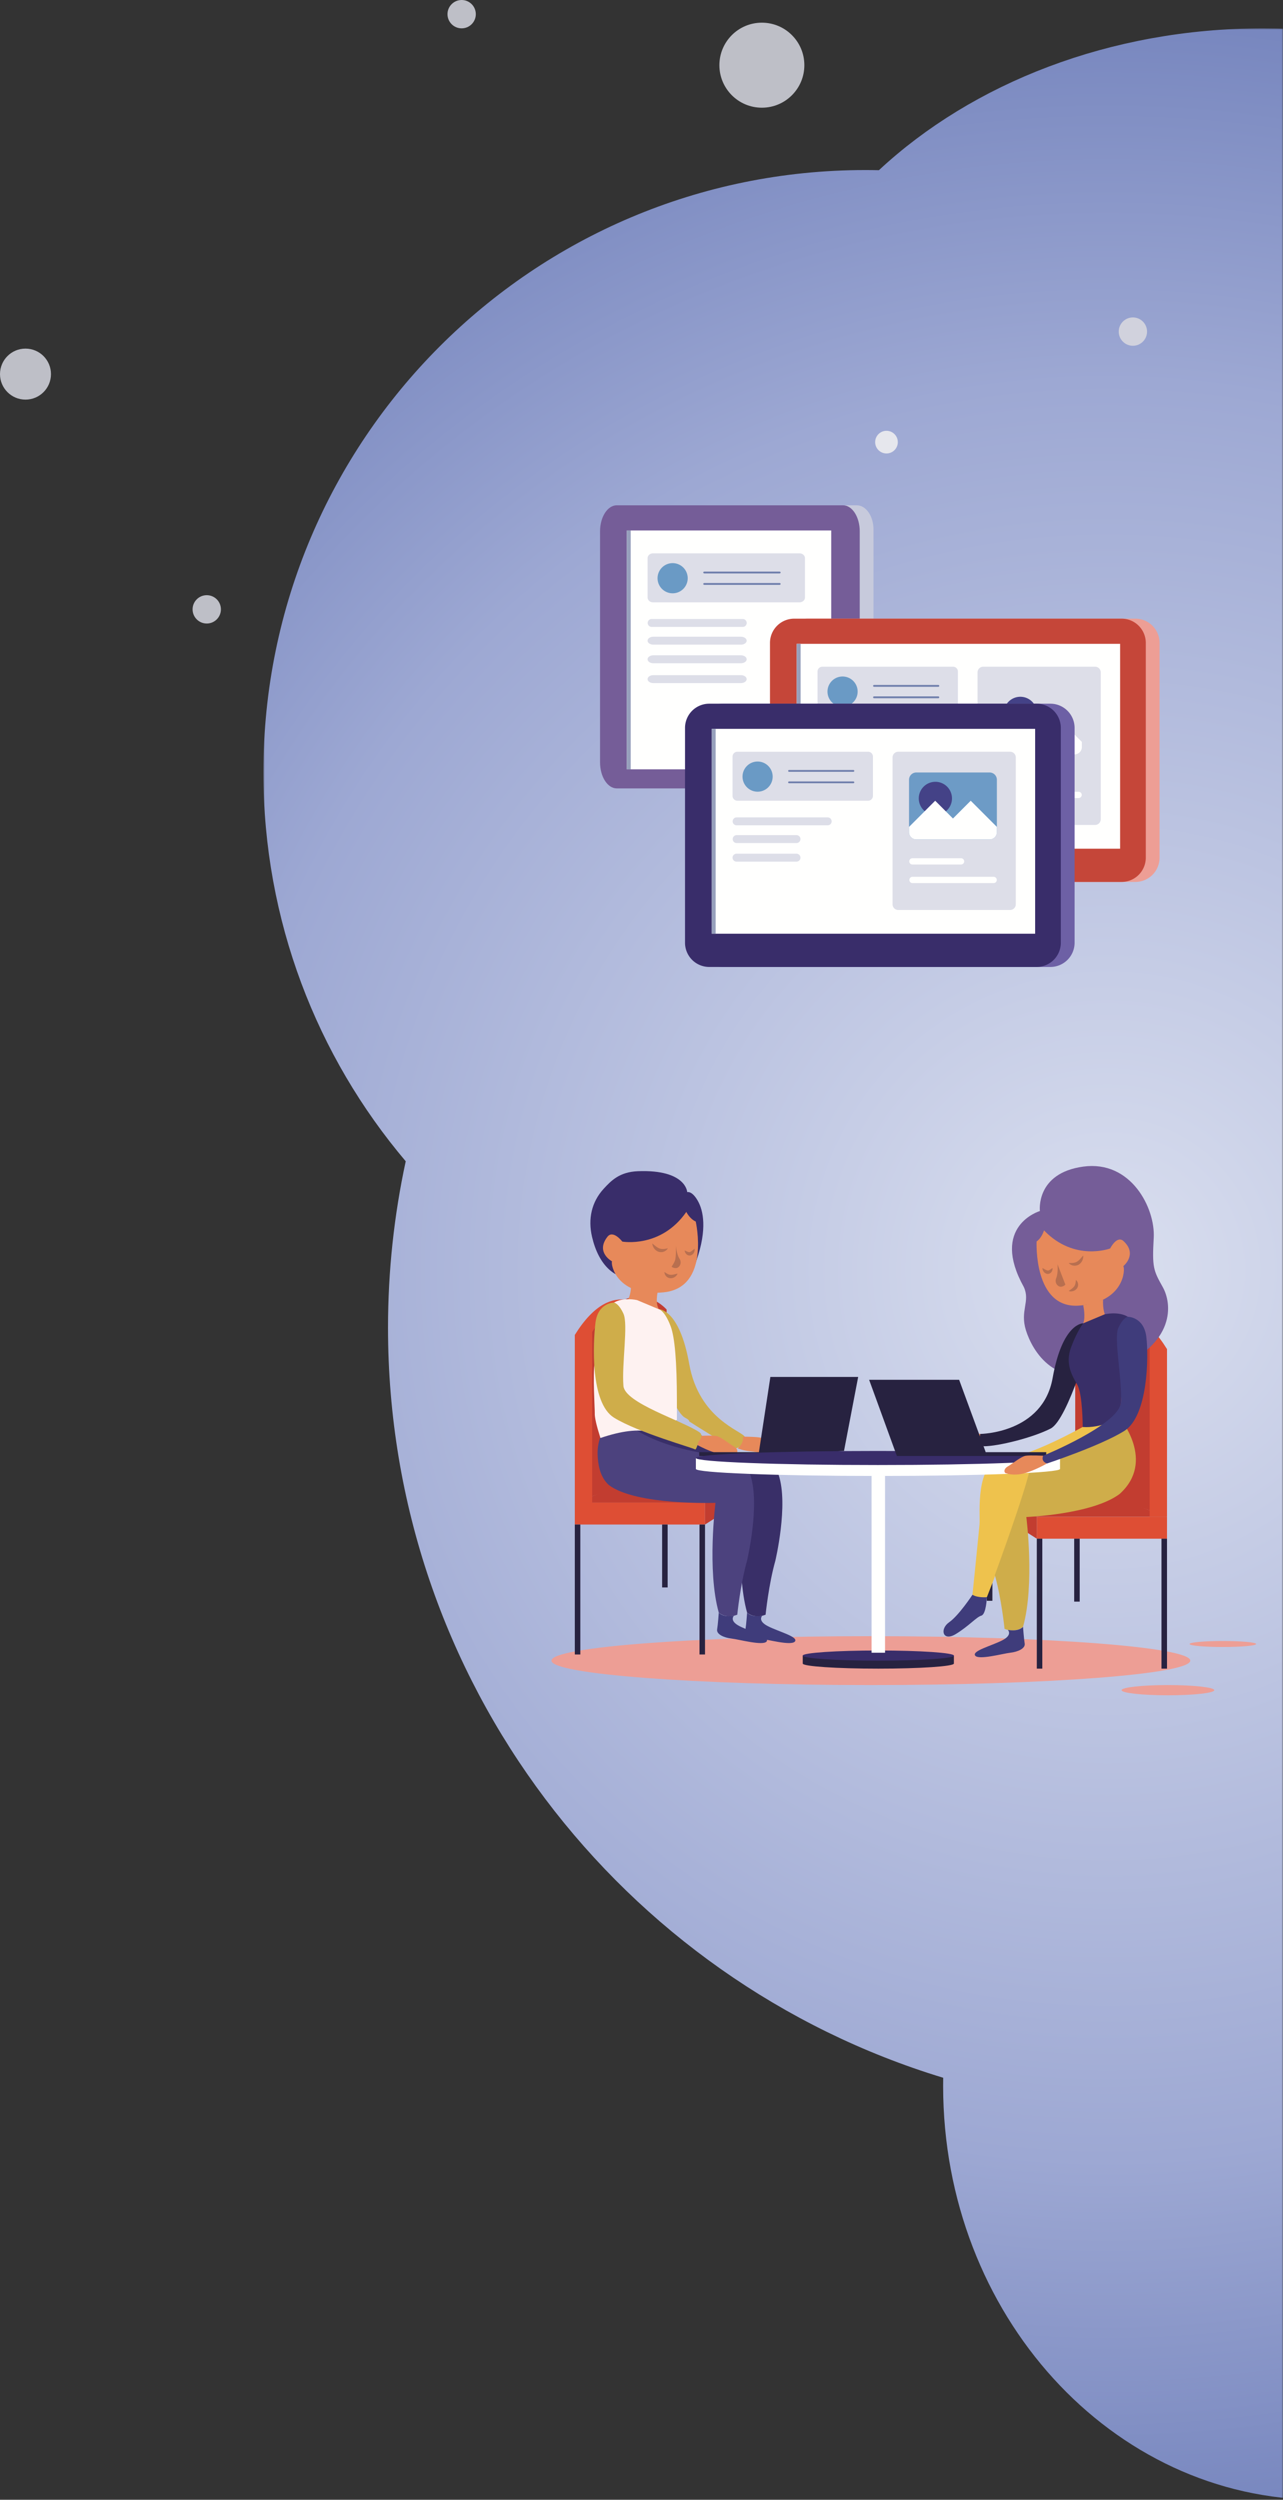 <svg xmlns="http://www.w3.org/2000/svg" xmlns:xlink="http://www.w3.org/1999/xlink" width="453" height="882" viewBox="0 0 453 882">
    <rect x="0" y="0" width="453" height="882" fill="#333333" stroke="none"/>
    <defs>
        <path id="a" d="M0 0h360v872H0z"/>
        <radialGradient id="b" r="79.212%" fx="50%" fy="50%" gradientTransform="scale(1 .685) rotate(88.879 .383 .615)">
            <stop offset="0%" stop-color="#DADFEF"/>
            <stop offset="66.7%" stop-color="#9DA8D3"/>
            <stop offset="100%" stop-color="#6F7FBA"/>
        </radialGradient>
    </defs>
    <g fill="none" fill-rule="evenodd">
        <g transform="translate(93 10)">
            <mask id="c" fill="#fff">
                <use xlink:href="#a"/>
            </mask>
            <path fill="url(#b)" fill-rule="nonzero" d="M217.322 50.054C250.32 19.38 298.87 0 353 0c99.411 0 180 65.366 180 146 0 35.963-16.03 68.888-42.611 94.332C555.274 290.932 597 369.842 597 458.5c0 85.834-39.111 162.534-100.485 213.249C502.634 688.52 506 706.829 506 726c0 80.634-59.546 146-133 146-73.454 0-133-65.366-133-146 0-.967.009-1.931.026-2.894C126.57 688.646 44 583.216 44 458.5c0-20.163 2.158-39.822 6.256-58.759C18.906 362.716 0 314.816 0 262.5 0 145.14 95.14 50 212.5 50c1.612 0 3.22.018 4.822.054z" mask="url(#c)"/>
        </g>
        <g fill-rule="nonzero">
            <circle cx="313" cy="156" r="4" fill="#E6E7ED"/>
            <circle cx="400" cy="117" r="5" fill="#D1D2DD"/>
            <circle cx="73" cy="215" r="5" fill="#BEBFC7"/>
            <circle cx="9" cy="132" r="9" fill="#BEBFC7"/>
            <circle cx="163" cy="5" r="5" fill="#BEBFC7"/>
            <circle cx="269" cy="23" r="15" fill="#BEBFC7"/>
        </g>
        <path fill="#ED9E95" d="M420.26 585.92c0 4.763-50.492 8.625-112.776 8.625-62.283 0-112.774-3.862-112.774-8.625 0-4.764 50.49-8.625 112.774-8.625s112.776 3.86 112.776 8.625M443.526 580.058c0 .584-5.266 1.057-11.763 1.057-6.496 0-11.763-.473-11.763-1.057S425.267 579 431.763 579c6.497 0 11.763.474 11.763 1.058M428.74 596.35c0 .997-7.329 1.805-16.37 1.805S396 597.347 396 596.35c0-.997 7.329-1.805 16.37-1.805s16.37.808 16.37 1.805"/>
        <path fill="#C23D30" d="M202.955 530.177h45.97l17.631-9.795h-37.321l-26.28 9.795"/>
        <path fill="#DE4E34" d="M202.955 471.009v59.168h6.129v-2.284l20.151-7.511v-57.298s-12.393-14.46-26.28 7.925"/>
        <path fill="#C23D30" d="M209.084 469.975v57.918l26.28-8.544V462.05s-12.392-14.46-26.28 7.925"/>
        <path fill="#DE4E34" d="M248.925 537.904h-45.97v-7.727h45.97z"/>
        <path fill="#C23D30" d="M266.556 520.382v6.313l-17.631 11.209v-7.727l17.631-9.795"/>
        <path fill="#272240" d="M266.556 559.816h-1.948v-33.012h1.948z"/>
        <path fill="#392F68" d="M229.686 522.124c9.69 7.255 32.939 8.126 32.939 8.126s-3.047 23.797 1.161 38.743c0 0 2.467 2.322 6.529.726 0 0 1.059-10.556 3.432-18.991 0 0 4.72-19.754 1.168-30.346-2.122-6.327-12.89-3.89-13.596-7.255 0 0-17.981-7.461-28.997-16.602 0 0-1.185-.666-2.636-1.246 0 0-12.915 15.236 0 26.845z"/>
        <path fill="#4C427E" d="M215 524c9.69 7.255 37.625 6.25 37.625 6.25s-3.047 23.797 1.161 38.743c0 0 2.467 2.322 6.529.726 0 0 1.059-10.556 3.432-18.991 0 0 4.72-19.754 1.168-30.346-2.122-6.327-12.89-3.89-13.596-7.255 0 0-19.303-1.986-30.319-11.127 2 0 .137-6.141-1.314-6.721 0 0-9.017 8.217-8.686 17.848.114 3.313.694 7.901 4 10.873z"/>
        <path fill="#392D6A" d="M246.401 423.728c1.896 3.353 3.37 9.872-.488 21-.937 3.603-3.774 6.463-8.512 8.58l-9.654-2.924-3.911 1.166c5.346-.6 5.337-.756-.028-.471-6.62.352-12.387-4.483-14.772-14.67-1.478-6.308-.173-12.303 4.115-16.973 2.638-2.872 5.619-5.95 12.108-6.196 17.039-.647 17.383 7.383 17.383 7.383s1.672-.588 3.76 3.105z"/>
        <path fill="#E7895A" d="M245.649 430.997s5.31 23.229-11.234 24.967c-16.546 1.739-18.882-9.785-18.321-10.914 0 0-5.843-3.096-1.725-8.538 1.993-2.856 5.352 1.562 5.352 1.562s13.641 2.457 22.598-10.467c0 0 1.19 2.442 3.33 3.39"/>
        <path fill="#B86F4F" d="M239.91 444.108c1.071 1.69-.183 3.347-1.292 3.321-1.11-.025-1.483-.51-1.483-.51.745-1.115 1.175-1.965 1.29-2.55.215-1.094.279-2.762.192-5.006 0 0 .222 3.055 1.293 4.745zM245.246 440.594c-.38.278-.68.54-.962.762-.284.214-.537.377-.727.408-.174.05-.38.045-.706-.072-.153-.06-.323-.144-.508-.218-.181-.09-.365-.187-.601-.262.043.466.221.895.559 1.252.314.365.946.629 1.558.474.598-.172.969-.59 1.173-1.005.208-.418.297-.87.214-1.34M235.806 440.431c-1.178.29-2.129.378-2.954.063-.418-.151-.81-.406-1.233-.701-.199-.158-.404-.331-.627-.498-.21-.182-.422-.372-.686-.546.03.303.112.592.196.886.124.27.25.554.428.808.358.51.877.94 1.51 1.193.644.224 1.366.216 1.967-.023.6-.23 1.106-.638 1.399-1.182M239.236 449.363c-1.002.239-1.792.484-2.469.425a2.307 2.307 0 0 1-1.006-.277c-.362-.167-.71-.436-1.172-.705.024.518.2 1.032.575 1.44.344.436.935.713 1.522.754a2.594 2.594 0 0 0 1.582-.45c.434-.296.788-.687.968-1.187"/>
        <path fill="#E7895A" d="M232.473 454.682s-1.286 4.4 0 6.914c1.287 2.514-2.727 6.128-6.943 2.514-4.213-3.614-3.612-5.972-3.612-5.972s1.09-2.027.845-5.57c0 0 4.54 1.413 9.71 2.114"/>
        <path fill="#CFAD4A" d="M243.338 481.204c-3.483-19.59-10.797-19.299-10.797-19.299s.141 3.274-3.165 3.596c0 0 6.385 31.585 12.624 34.778.95.486 1.396.901 1.338 1.246 10.441 6.638 15.995 9.797 16.662 9.475 1-.482 4.016-1.823 3-4s-16.179-6.207-19.662-25.796z"/>
        <path fill="#FEF2F1" d="M239 501v-7c-.01-13.464-.74-22.13-2.191-26-2.177-5.804-4.268-6.095-4.268-6.095l-7.631-3.193s-4.789-1.123-8.126.89c-2.786 3.993-5.047 10.972-6.784 20.938-.787 4.516.062 16.97 0 17.993-.088 1.438.579 4.386 2 8.844 7.497-2.548 13.401-3.243 17.712-2.085"/>
        <path fill="#E7895A" d="M262.325 506.908s4.939-.013 6.342.382c1.405.395 3.523 3.42 5.6 4.597 2.075 1.176-1.286 2.278-4.687 1.089-3.4-1.189-5.72-.567-9.154-1.982 0 0 2.173-1.459 1.9-4.086"/>
        <path fill="#3F3C7B" d="M269.146 570.078s-1.841 1.781 2.077 3.74c3.918 1.959 10.66 3.674 9.467 5.333-1.191 1.659-9.794-.726-12.406-1.016-2.612-.29-5.374-1.489-5.081-3.23.293-1.74.583-5.912.583-5.912s1.432 1.807 5.36 1.085"/>
        <path fill="#3F3C7B" d="M259.146 570.078s-1.841 1.781 2.077 3.74c3.918 1.959 10.66 3.674 9.467 5.333-1.191 1.659-9.794-.726-12.406-1.016-2.612-.29-5.374-1.489-5.081-3.23.293-1.74.583-5.912.583-5.912s1.432 1.807 5.36 1.085"/>
        <path fill="#E7895A" d="M246.676 506.629s4.426-.218 6.095 0c1.667.218 4.643 2.757 6.384 3.773 1.741 1.015 1.306 2.467.435 2.467 0 0-2.358.943-6.076 0-3.718-.944-8.144-3.483-8.144-3.483s2.176-.653 1.306-2.757"/>
        <path fill="#CFAD4A" d="M246.872 505.292c-6.052-4.064-26.26-10.25-26.751-16.292-.63-7.74 1.741-21.727 0-25.499-1.741-3.773-3.337-3.899-3.337-3.899s-5.659-.019-6.53 7.091c-.87 7.11-1.886 28.28 6.53 33.504C225.2 505.42 245 510.95 245.37 511.386c.247.29.682-.629 1.306-2.757 1.264-1.464 1.329-2.576.196-3.337z"/>
        <path fill="#272240" d="M303 485.839l-5 26.106-30.252 1.775L272 485.839h37.408"/>
        <path fill="#272240" d="M267.748 513.72h-20.876v-1.343h21.369l-.493 1.343M248.925 583.751h-1.946v-45.847h1.946zM204.902 583.751h-1.947v-45.847h1.947zM235.729 560.104h-1.947v-22.2h1.947z"/>
        <path fill="#C23D30" d="M412.045 535.177h-45.97l-17.631-9.795h37.321l26.28 9.795"/>
        <path fill="#DE4E34" d="M412.045 476.009v59.168h-6.129v-2.284l-20.151-7.511v-57.298s12.393-14.46 26.28 7.925"/>
        <path fill="#C23D30" d="M405.916 474.975v57.918l-26.28-8.544V467.05s12.392-14.46 26.28 7.925"/>
        <path fill="#DE4E34" d="M366.075 542.904h45.97v-7.727h-45.97z"/>
        <path fill="#C23D30" d="M348.444 525.382v6.313l17.631 11.209v-7.727l-17.631-9.795"/>
        <path fill="#272240" d="M348.444 564.816h1.948v-33.012h-1.948z"/>
        <path fill="#EEC24D" d="M382.282 503.472s-18.166 10.302-28.178 11.318-7.941 19.734-8.251 23.072c-.31 3.337-2.487 24.813-2.487 24.813s2.612 2.032 5.078.87c0 0 12.996-32.537 15.237-45.418 0 0 20.266-8.101 28.997-16.602 0 0-5.579 2.092-10.396 1.947"/>
        <path fill="#CFAD4A" d="M395.314 500.279s12.915 15.236 0 26.845c-9.69 7.255-32.939 8.126-32.939 8.126s3.047 23.797-1.161 38.743c0 0-2.467 2.322-6.529.726 0 0-1.059-10.556-3.432-18.991 0 0 10.542-28.604 12.428-37.601 0 0 17.981-7.461 28.997-16.602 0 0 1.185-.666 2.636-1.246"/>
        <path fill="#755D98" d="M367.163 427.29s-17.703 5.225-5.659 26.845c2.322 5.079-1.441 8.271.731 15.237 2.171 6.964 10.443 22.346 31.628 13.494 21.186-8.851 20.025-22.781 16.687-28.731-3.337-5.949-3.773-6.965-3.193-17.412.581-10.448-8.006-27.426-24.898-25.104-16.892 2.322-15.296 15.671-15.296 15.671"/>
        <path fill="#E7895A" d="M366.003 438.028s-1.161 23.798 14.945 22.637c16.108-1.161 16.398-12.915 15.672-13.93 0 0 5.063-4.063.21-8.707-2.387-2.467-4.853 2.467-4.853 2.467s-12.624 4.789-23.363-6.384c0 0-.725 2.612-2.611 3.917"/>
        <path fill="#E7895A" d="M382.459 460.52s.93 4.063 0 6.385 1.972 5.659 5.02 2.322c3.046-3.338 2.611-5.515 2.611-5.515s-.788-1.872-.611-5.144c0 0-3.282 1.305-7.02 1.952"/>
        <path fill="#272240" d="M346.123 505.938s22.056-.145 25.539-19.734c3.483-19.59 10.797-19.299 10.797-19.299s-.141 3.274 3.165 3.596c0 0-8.448 30.358-14.687 33.551-6.241 3.192-18.429 6.24-23.653 6.24 0 0-2.177-2.177-1.161-4.354"/>
        <path fill="#392F68" d="M382.282 503.472s.006-11.506-1.914-14.874c-1.92-3.369-4.353-7.473-2.177-13.277 2.177-5.804 4.268-8.416 4.268-8.416l7.631-3.193s4.789-1.123 8.126.89l-2.902 35.677s-6.619 3.773-13.032 3.193"/>
        <path fill="#FFFFFE" d="M245.7 514.428v3.86c0 1.371 28.782 2.482 64.285 2.482 35.505 0 64.285-1.111 64.285-2.482v-3.86H245.7"/>
        <path fill="#392D6A" d="M374.27 514.428c0 1.37-28.78 2.482-64.285 2.482-35.503 0-64.285-1.112-64.285-2.482 0-1.371 28.782-2.483 64.285-2.483 35.505 0 64.285 1.112 64.285 2.483"/>
        <path fill="#E7895A" d="M346.123 505.938s-4.861-.87-6.312-.725c-1.452.145-4.063 2.757-6.312 3.555-2.249.798.87 2.467 4.426 1.886 3.554-.58 5.731.435 9.359-.362 0 0-1.887-1.814-1.161-4.354"/>
        <path fill="#272240" d="M283.431 584.15v2.801c0 .994 11.946 1.8 26.683 1.8s26.683-.806 26.683-1.8v-2.801h-53.366M306.872 486.839l9.794 26.881h31.866l-9.882-26.881h-31.778"/>
        <path fill="#392D6A" d="M336.797 584.151c0 .994-11.946 1.8-26.683 1.8s-26.683-.806-26.683-1.8c0-.995 11.946-1.801 26.683-1.801s26.683.806 26.683 1.801"/>
        <path fill="#FFFFFE" d="M307.738 583.135h4.751V520.77h-4.751z"/>
        <path fill="#3F3C7B" d="M343.366 562.675s-4.823 7.328-8.252 9.722c-3.429 2.394-2.268 6.965 2.375 4.136 4.644-2.83 7.255-5.998 8.996-6.482 1.742-.484 1.959-6.506 1.959-6.506s-3.3.291-5.078-.87M355.854 575.078s1.841 1.781-2.077 3.74c-3.918 1.959-10.66 3.674-9.467 5.333 1.191 1.659 9.794-.726 12.406-1.016 2.612-.29 5.374-1.489 5.081-3.23-.293-1.74-.583-5.912-.583-5.912s-1.432 1.807-5.36 1.085"/>
        <path fill="#272240" d="M348.532 513.72h20.876v-1.343h-21.369l.493 1.343"/>
        <path fill="#B86F4F" d="M373.381 446.046s.312 3.047-.449 4.897c-.762 1.85.761 3.265 1.849 3.047 1.089-.218 1.372-.761 1.372-.761l-2.772-7.183"/>
        <path fill="#3F3C7B" d="M368.324 513.629s26.796-10.962 27.425-18.701c.63-7.74-2.611-22.655-.87-26.427 1.741-3.773 3.337-3.899 3.337-3.899s5.659-.019 6.53 7.091c.87 7.11.58 28.006-7.836 33.229-8.416 5.224-27.28 11.464-27.28 11.464s-2.321-.435-1.306-2.757"/>
        <path fill="#E7895A" d="M368.324 513.629s-4.426-.218-6.095 0c-1.667.218-4.643 2.757-6.384 3.773-1.741 1.015-1.306 2.467-.435 2.467 0 0 2.358.943 6.076 0 3.718-.944 8.144-3.483 8.144-3.483s-2.176-.653-1.306-2.757"/>
        <path fill="#B86F4F" d="M368.067 447.409c.423.208.763.415 1.079.584.317.161.595.278.787.275.18.02.383-.022.683-.193.14-.086.293-.198.462-.303.163-.12.327-.248.547-.363.038.467-.063.92-.333 1.33-.246.414-.823.784-1.452.738a1.882 1.882 0 0 1-1.33-.786c-.278-.376-.444-.805-.443-1.282M377.335 445.61c1.21.08 2.162.002 2.92-.451.385-.222.728-.541 1.092-.905.169-.19.341-.396.532-.599.175-.216.35-.44.58-.657.024.304-.007.602-.039.907-.075.288-.15.589-.281.87a3.384 3.384 0 0 1-1.28 1.437c-.595.332-1.308.45-1.941.319-.631-.122-1.2-.437-1.583-.921M377.335 455.514c.827-.614 1.523-1.062 1.913-1.618.207-.266.348-.565.434-.949.105-.384.123-.824.214-1.351.381.352.662.817.733 1.366.113.544-.055 1.175-.401 1.651-.361.47-.853.784-1.361.923-.506.142-1.033.161-1.532-.022"/>
        <path fill="#272240" d="M366.075 588.751h1.946v-45.847h-1.946zM410.098 588.751h1.947v-45.847h-1.947zM379.271 565.104h1.947v-22.2h-1.947z"/>
        <g>
            <path fill="#C7CADC" d="M302.507 271.175h-79.874c-3.264 0-5.909-3.828-5.909-8.551v-75.788c0-4.722 2.645-8.551 5.909-8.551h79.874c3.263 0 5.909 3.829 5.909 8.551v75.788c0 4.723-2.646 8.551-5.909 8.551"/>
            <path fill="#755D98" d="M297.647 278.175h-79.873c-3.264 0-5.909-4.116-5.909-9.195v-81.5c0-5.077 2.645-9.195 5.909-9.195h79.873c3.264 0 5.909 4.118 5.909 9.195v81.5c0 5.079-2.645 9.195-5.909 9.195"/>
            <path fill="#FFFFFE" d="M221.295 271.448h72.191v-84.281h-72.191z"/>
            <path fill="#97A0BC" d="M221.295 271.447h1.391v-84.28h-1.391z"/>
            <path fill="#9BA5BA" d="M293.222 284.899l-.035-.021h.035v.021"/>
            <path fill="#DDDEE8" d="M282.3 212.523h-51.732c-1.06 0-1.92-.767-1.92-1.712v-13.864c0-.945.86-1.712 1.92-1.712H282.3c1.061 0 1.919.767 1.919 1.712v13.864c0 .945-.858 1.712-1.92 1.712M262.243 221.203h-32.194a1.401 1.401 0 0 1 0-2.801h32.194a1.4 1.4 0 1 1 0 2.801M261.58 227.459h-30.888c-1.128 0-2.044-.628-2.044-1.401 0-.774.916-1.401 2.044-1.401h30.888c1.13 0 2.045.627 2.045 1.401 0 .773-.915 1.401-2.045 1.401M261.58 234.017h-30.888c-1.128 0-2.044-.627-2.044-1.401s.916-1.401 2.044-1.401h30.888c1.13 0 2.045.627 2.045 1.401s-.915 1.401-2.045 1.401M261.58 241.017h-30.888c-1.128 0-2.044-.627-2.044-1.401s.916-1.401 2.044-1.401h30.888c1.13 0 2.045.627 2.045 1.401s-.915 1.401-2.045 1.401"/>
            <path fill="#6A9AC5" d="M242.816 204.016a5.323 5.323 0 1 1-10.647 0 5.323 5.323 0 0 1 10.647 0"/>
            <path fill="#707FAC" d="M275.25 202.324h-26.57c-.21 0-.381-.145-.381-.325 0-.179.171-.324.382-.324h26.568c.211 0 .381.145.381.324 0 .18-.17.325-.38.325M275.25 206.358h-26.57c-.21 0-.381-.145-.381-.324 0-.18.171-.325.382-.325h26.568c.211 0 .381.145.381.325 0 .179-.17.324-.38.324"/>
            <g>
                <path fill="#ED9E95" d="M400.865 311.175h-115.59a8.55 8.55 0 0 1-8.551-8.551v-75.788a8.551 8.551 0 0 1 8.551-8.551h115.59a8.552 8.552 0 0 1 8.551 8.551v75.788a8.551 8.551 0 0 1-8.551 8.551"/>
                <path fill="#C54639" d="M396.005 311.175H280.416a8.55 8.55 0 0 1-8.551-8.551v-75.788a8.551 8.551 0 0 1 8.551-8.551h115.589a8.551 8.551 0 0 1 8.551 8.551v75.788a8.55 8.55 0 0 1-8.551 8.551"/>
                <path fill="#FFFFFE" d="M281.295 299.448h114.191v-72.281H281.295z"/>
                <path fill="#97A0BC" d="M281.295 299.448h1.391v-72.281h-1.391z"/>
                <path fill="#9BA5BA" d="M353.222 324.899l-.035-.021h.035v.021"/>
                <path fill="#DDDEE8" d="M336.507 252.523h-46.146a1.713 1.713 0 0 1-1.713-1.712v-13.864c0-.945.767-1.712 1.713-1.712h46.146c.947 0 1.712.767 1.712 1.712v13.864c0 .945-.765 1.712-1.712 1.712M322.243 261.203h-32.194a1.401 1.401 0 0 1 0-2.801h32.194a1.4 1.4 0 1 1 0 2.801M311.223 267.459h-21.174a1.402 1.402 0 0 1 0-2.802h21.174a1.4 1.4 0 1 1 0 2.802M311.223 274.017h-21.174a1.401 1.401 0 0 1 0-2.802h21.174a1.4 1.4 0 1 1 0 2.802M386.642 291.075h-39.487a2.013 2.013 0 0 1-2.012-2.012v-51.816c0-1.111.902-2.012 2.012-2.012h39.487c1.112 0 2.012.901 2.012 2.012v51.816c0 1.111-.9 2.012-2.012 2.012"/>
                <path fill="#6A9AC5" d="M302.816 244.016a5.323 5.323 0 1 1-10.647 0 5.323 5.323 0 0 1 10.647 0"/>
                <path fill="#707FAC" d="M331.305 242.324h-22.68a.325.325 0 1 1 0-.649h22.68a.324.324 0 1 1 0 .649M331.305 246.358h-22.68a.325.325 0 1 1 0-.649h22.68a.324.324 0 1 1 0 .649"/>
                <path fill="#FFFFFE" d="M352.153 275.029h17.206a1.107 1.107 0 0 0 0-2.213h-17.206a1.106 1.106 0 1 0 0 2.213M352.153 281.583h28.683a1.106 1.106 0 1 0 0-2.213h-28.683a1.107 1.107 0 0 0 0 2.213"/>
                <path fill="#444287" d="M354.397 251.708a5.865 5.865 0 0 0 5.865 5.866 5.865 5.865 0 1 0 0-11.731 5.865 5.865 0 0 0-5.865 5.865"/>
                <path fill="#FFFFFE" d="M350.963 261.762v1.852a2.554 2.554 0 0 0 2.557 2.553h25.898a2.554 2.554 0 0 0 2.557-2.553v-1.852l-9.237-9.236-6.27 6.274-6.273-6.274-9.232 9.236"/>
            </g>
            <g>
                <path fill="#6D60A5" d="M370.865 341.175h-115.59a8.55 8.55 0 0 1-8.551-8.551v-75.788a8.551 8.551 0 0 1 8.551-8.551h115.59a8.552 8.552 0 0 1 8.551 8.551v75.788a8.551 8.551 0 0 1-8.551 8.551"/>
                <path fill="#392D6A" d="M366.005 341.175H250.416a8.55 8.55 0 0 1-8.551-8.551v-75.788a8.551 8.551 0 0 1 8.551-8.551h115.589a8.551 8.551 0 0 1 8.551 8.551v75.788a8.55 8.55 0 0 1-8.551 8.551"/>
                <path fill="#FFFFFE" d="M251.295 329.448h114.191v-72.281H251.295z"/>
                <path fill="#97A0BC" d="M251.295 329.448h1.391v-72.281h-1.391z"/>
                <path fill="#9BA5BA" d="M323.222 354.899l-.035-.021h.035v.021"/>
                <path fill="#DDDEE8" d="M306.507 282.523h-46.146a1.713 1.713 0 0 1-1.713-1.712v-13.864c0-.945.767-1.712 1.713-1.712h46.146c.947 0 1.712.767 1.712 1.712v13.864c0 .945-.765 1.712-1.712 1.712M292.243 291.203h-32.194a1.401 1.401 0 0 1 0-2.801h32.194a1.4 1.4 0 1 1 0 2.801M281.223 297.459h-21.174a1.402 1.402 0 0 1 0-2.802h21.174a1.4 1.4 0 1 1 0 2.802M281.223 304.017h-21.174a1.401 1.401 0 0 1 0-2.802h21.174a1.4 1.4 0 1 1 0 2.802M356.642 321.075h-39.487a2.013 2.013 0 0 1-2.012-2.012v-51.816c0-1.111.902-2.012 2.012-2.012h39.487c1.112 0 2.012.901 2.012 2.012v51.816c0 1.111-.9 2.012-2.012 2.012"/>
                <path fill="#6A9AC5" d="M272.816 274.016a5.323 5.323 0 1 1-10.647 0 5.323 5.323 0 0 1 10.647 0"/>
                <path fill="#707FAC" d="M301.305 272.324h-22.68a.325.325 0 1 1 0-.649h22.68a.324.324 0 1 1 0 .649M301.305 276.358h-22.68a.325.325 0 1 1 0-.649h22.68a.324.324 0 1 1 0 .649"/>
                <path fill="#FFFFFE" d="M322.153 305.029h17.206a1.107 1.107 0 0 0 0-2.213h-17.206a1.106 1.106 0 1 0 0 2.213M322.153 311.583h28.683a1.106 1.106 0 1 0 0-2.213h-28.683a1.107 1.107 0 0 0 0 2.213"/>
                <path fill="#6D9BC6" d="M320.963 275.115v18.499a2.554 2.554 0 0 0 2.557 2.553h25.898a2.554 2.554 0 0 0 2.557-2.553v-18.499a2.554 2.554 0 0 0-2.557-2.554H323.52a2.554 2.554 0 0 0-2.557 2.554"/>
                <path fill="#444287" d="M324.397 281.708a5.865 5.865 0 0 0 5.865 5.866 5.865 5.865 0 1 0 0-11.731 5.865 5.865 0 0 0-5.865 5.865"/>
                <path fill="#FFFFFE" d="M320.963 291.762v1.852a2.554 2.554 0 0 0 2.557 2.553h25.898a2.554 2.554 0 0 0 2.557-2.553v-1.852l-9.237-9.236-6.27 6.274-6.273-6.274-9.232 9.236"/>
            </g>
        </g>
    </g>
</svg>
